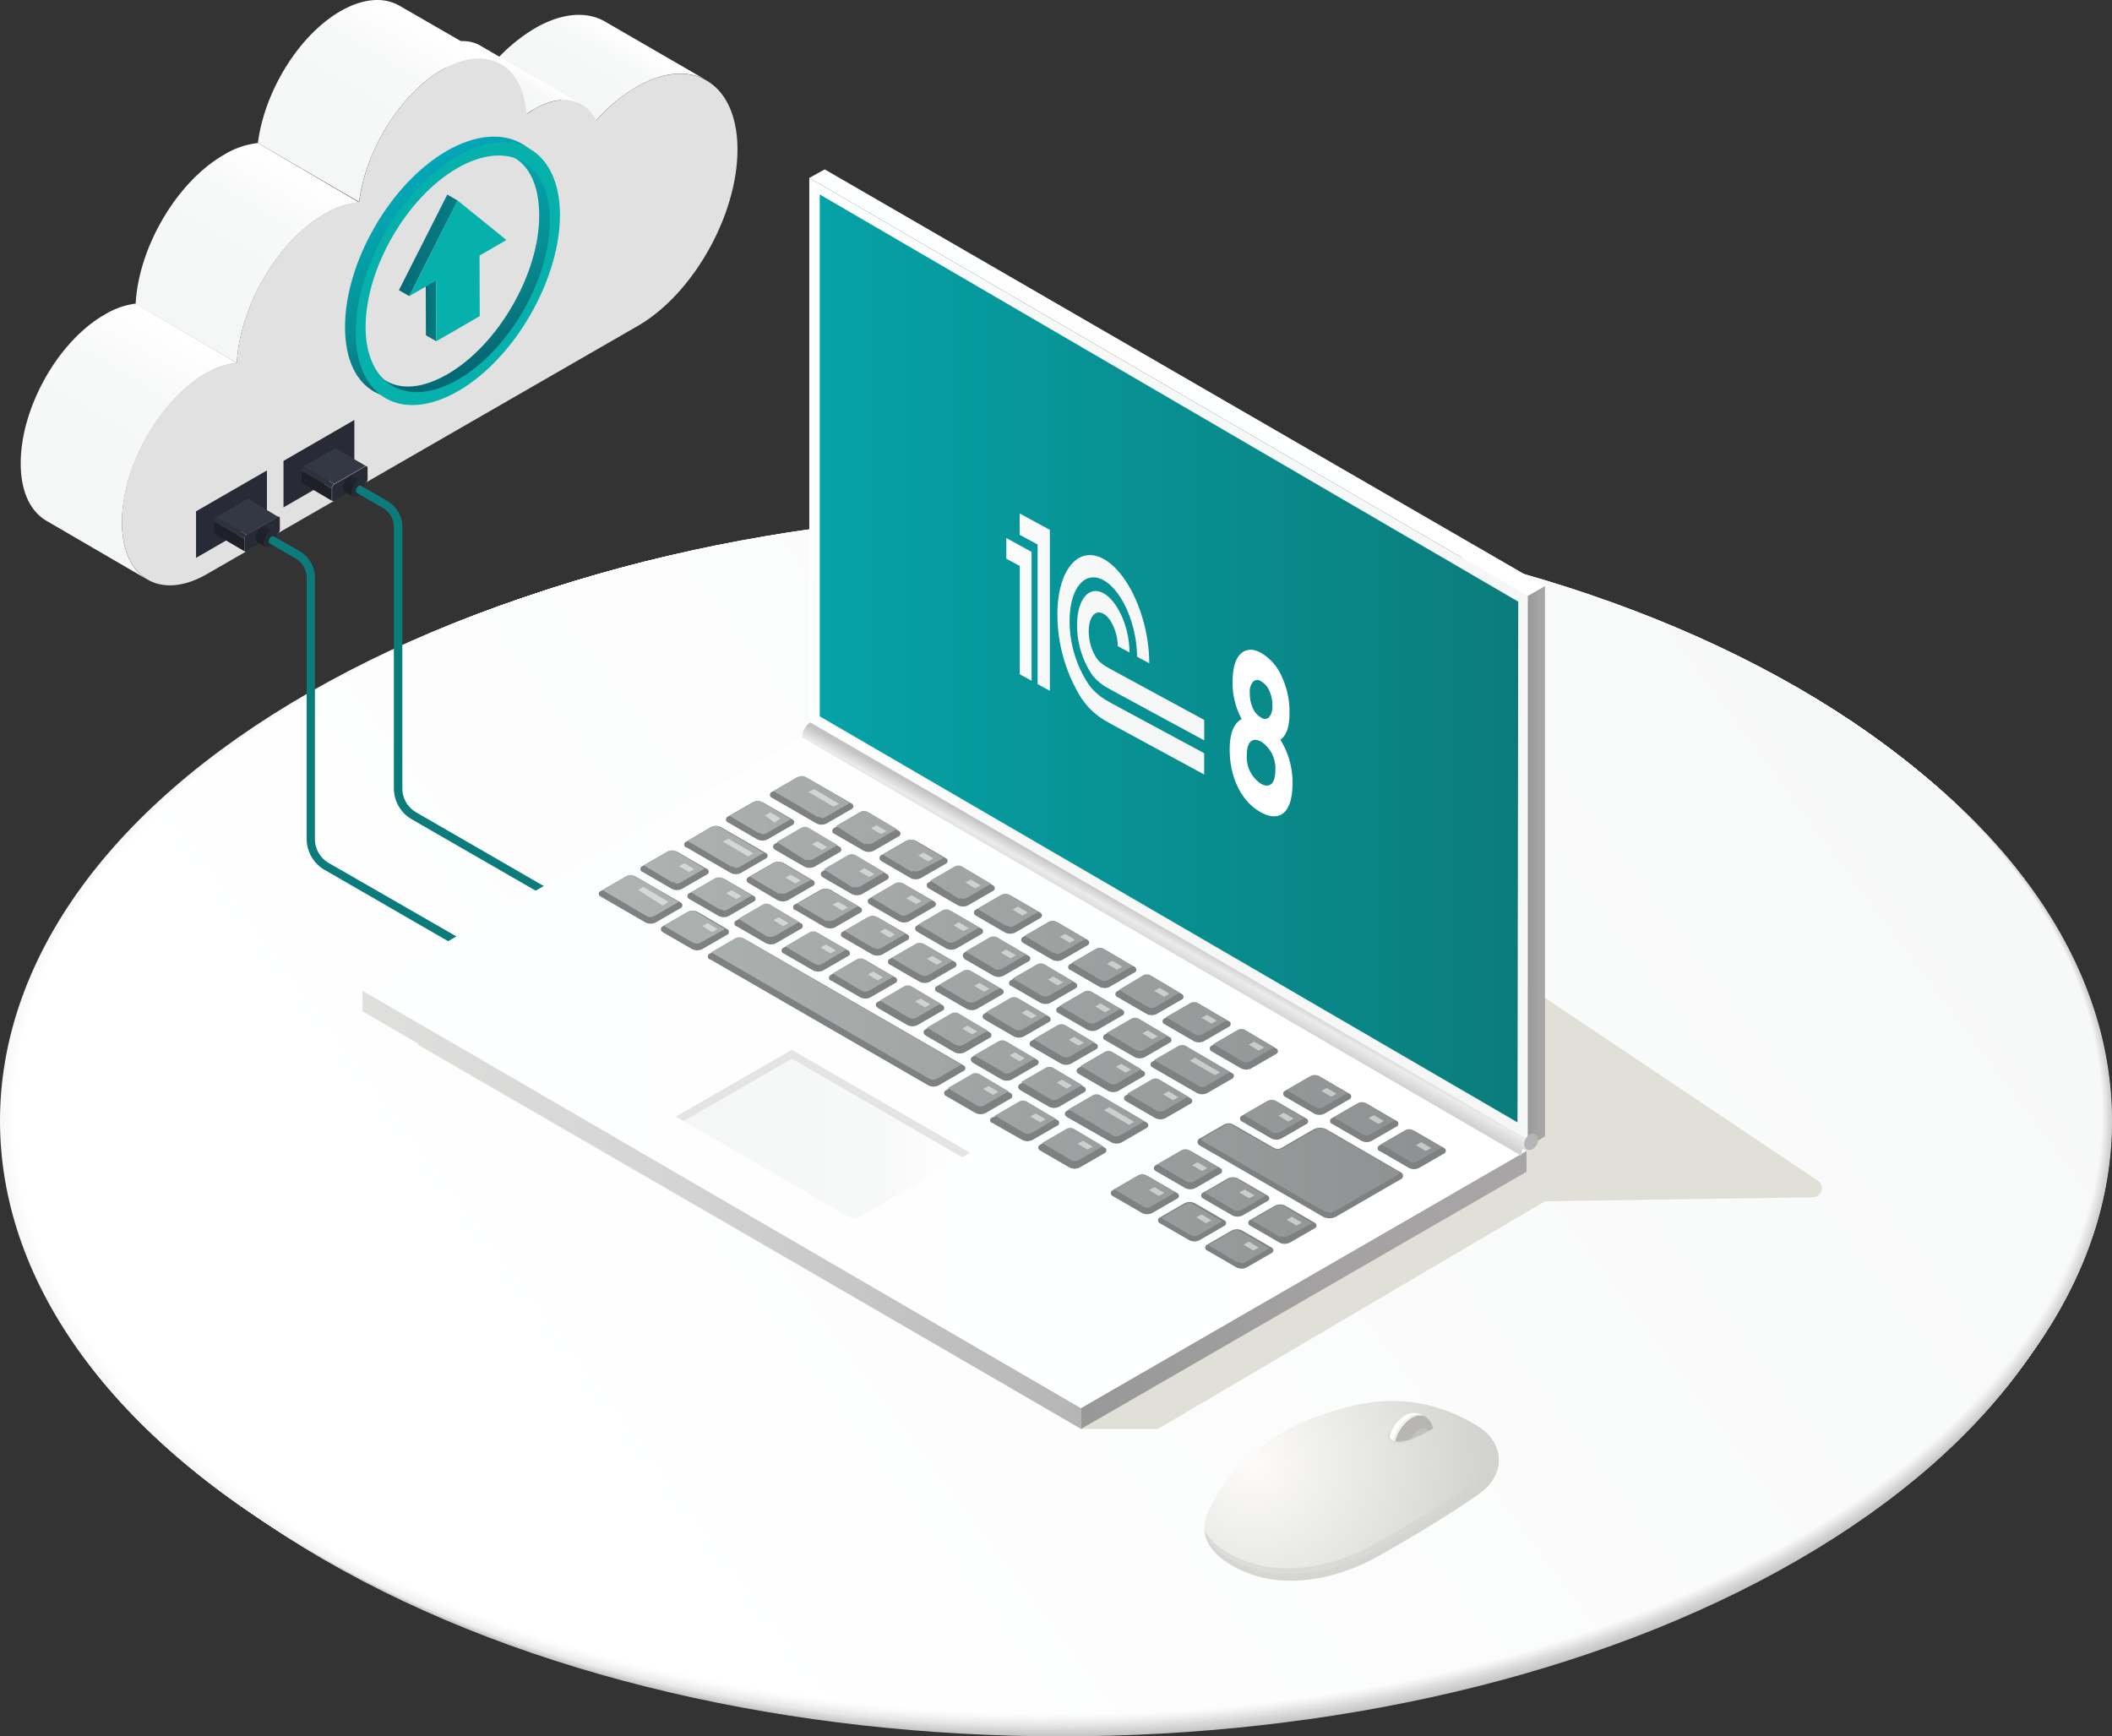 <svg xmlns="http://www.w3.org/2000/svg" xmlns:xlink="http://www.w3.org/1999/xlink" viewBox="0 0 396.47 325.97"><rect x="0" y="0" width="396.47" height="325.97" fill="#333333" stroke="none"/><defs><style>.cls-1{fill:none;}.cls-2{fill:#c4c4c4;}.cls-3{fill:url(#linear-gradient);}.cls-4{fill:url(#linear-gradient-2);}.cls-5{fill:url(#linear-gradient-3);}.cls-6{fill:url(#linear-gradient-4);}.cls-7{fill:url(#linear-gradient-5);}.cls-8{fill:url(#linear-gradient-6);}.cls-9{fill:url(#linear-gradient-7);}.cls-10{fill:url(#linear-gradient-8);}.cls-11{fill:url(#linear-gradient-9);}.cls-12{fill:url(#linear-gradient-10);}.cls-13{fill:url(#linear-gradient-11);}.cls-14{fill:url(#linear-gradient-12);}.cls-15{fill:url(#linear-gradient-13);}.cls-16{fill:url(#linear-gradient-14);}.cls-17{fill:url(#linear-gradient-15);}.cls-18{fill:url(#linear-gradient-16);}.cls-19{fill:url(#linear-gradient-17);}.cls-20{fill:url(#linear-gradient-18);}.cls-21{fill:url(#linear-gradient-19);}.cls-22{fill:url(#linear-gradient-20);}.cls-23{fill:url(#linear-gradient-21);}.cls-24{fill:url(#linear-gradient-22);}.cls-25{fill:url(#linear-gradient-23);}.cls-26{fill:url(#linear-gradient-24);}.cls-27{fill:url(#linear-gradient-25);}.cls-28{fill:url(#linear-gradient-26);}.cls-29{fill:url(#linear-gradient-27);}.cls-30{fill:url(#linear-gradient-28);}.cls-31{fill:url(#linear-gradient-29);}.cls-32{fill:url(#linear-gradient-30);}.cls-33{fill:url(#linear-gradient-31);}.cls-34{fill:url(#linear-gradient-32);}.cls-35{fill:url(#linear-gradient-33);}.cls-36{fill:url(#linear-gradient-34);}.cls-37{fill:url(#linear-gradient-35);}.cls-38{fill:url(#linear-gradient-36);}.cls-39{fill:url(#linear-gradient-37);}.cls-40{fill:url(#linear-gradient-38);}.cls-41{fill:url(#linear-gradient-39);}.cls-42{fill:url(#linear-gradient-40);}.cls-43{fill:url(#linear-gradient-41);}.cls-44{fill:url(#linear-gradient-42);}.cls-45{fill:url(#linear-gradient-43);}.cls-46{fill:url(#linear-gradient-44);}.cls-47{fill:url(#linear-gradient-45);}.cls-48{fill:url(#linear-gradient-46);}.cls-49{fill:url(#linear-gradient-47);}.cls-50{fill:#e2e1e1;}.cls-51{fill:url(#linear-gradient-48);}.cls-52{fill:url(#linear-gradient-49);}.cls-53{fill:#06b0ab;}.cls-54{fill:url(#linear-gradient-50);}.cls-55{fill:#282b35;}.cls-56{fill:#1e1f27;}.cls-57{fill:#343744;}.cls-58{fill:#2e323d;}.cls-59{fill:url(#linear-gradient-51);}.cls-60{fill:#0b7c7b;}.cls-61{fill:url(#linear-gradient-52);}.cls-62{fill:#e0e0d9;}.cls-63{fill:url(#linear-gradient-53);}.cls-64{fill:url(#linear-gradient-54);}.cls-65{fill:url(#linear-gradient-55);}.cls-66{fill:url(#linear-gradient-56);}.cls-67{fill:url(#linear-gradient-57);}.cls-68{fill:url(#linear-gradient-58);}.cls-69{fill:url(#linear-gradient-59);}.cls-70{fill:#7e8181;}.cls-71{fill:url(#linear-gradient-60);}.cls-72{fill:url(#linear-gradient-61);}.cls-73,.cls-85{fill:#fff;}.cls-73,.cls-82{opacity:0.5;}.cls-73,.cls-78,.cls-82{isolation:isolate;}.cls-74{fill:#e4e4e3;}.cls-75{fill:url(#linear-gradient-62);}.cls-76{fill:url(#linear-gradient-63);}.cls-77{fill:url(#radial-gradient);}.cls-78{fill:#d2d2ce;opacity:0.6;}.cls-79{clip-path:url(#clip-path);}.cls-80{fill:#fffffc;}.cls-81{fill:#b7b6b3;}.cls-82{fill:#cdcfce;}.cls-83{fill:#f1efed;}.cls-84{fill-rule:evenodd;fill:url(#Безымянный_градиент_304);}</style><linearGradient id="linear-gradient" x1="3.69" y1="-670.47" x2="394.7" y2="-670.47" gradientTransform="matrix(1, 0, 0, -1, 0, -457.53)" gradientUnits="userSpaceOnUse"><stop offset="0" stop-color="#c7c6c5"/><stop offset="1" stop-color="#c4c4c4"/></linearGradient><linearGradient id="linear-gradient-2" x1="3.5" y1="-670.38" x2="394.8" y2="-670.38" gradientTransform="matrix(1, 0, 0, -1, 0, -457.53)" gradientUnits="userSpaceOnUse"><stop offset="0" stop-color="#c9c9c9"/><stop offset="1" stop-color="#c6c5c5"/></linearGradient><linearGradient id="linear-gradient-3" x1="3.3" y1="-670.25" x2="394.85" y2="-670.25" gradientTransform="matrix(1, 0, 0, -1, 0, -457.53)" gradientUnits="userSpaceOnUse"><stop offset="0" stop-color="#cbcbcb"/><stop offset="1" stop-color="#c6c5c5"/></linearGradient><linearGradient id="linear-gradient-4" x1="3.14" y1="-670.12" x2="394.96" y2="-670.12" gradientTransform="matrix(1, 0, 0, -1, 0, -457.53)" gradientUnits="userSpaceOnUse"><stop offset="0" stop-color="#cfcfce"/><stop offset="1" stop-color="#c7c6c5"/></linearGradient><linearGradient id="linear-gradient-5" x1="2.95" y1="-670" x2="395.07" y2="-670" gradientTransform="matrix(1, 0, 0, -1, 0, -457.53)" gradientUnits="userSpaceOnUse"><stop offset="0" stop-color="#d0d1d1"/><stop offset="1" stop-color="#c7c6c5"/></linearGradient><linearGradient id="linear-gradient-6" x1="2.77" y1="-669.88" x2="395.14" y2="-669.88" gradientTransform="matrix(1, 0, 0, -1, 0, -457.53)" gradientUnits="userSpaceOnUse"><stop offset="0" stop-color="#d3d3d3"/><stop offset="1" stop-color="#c8c7c6"/></linearGradient><linearGradient id="linear-gradient-7" x1="2.57" y1="-669.72" x2="395.24" y2="-669.72" gradientTransform="matrix(1, 0, 0, -1, 0, -457.53)" gradientUnits="userSpaceOnUse"><stop offset="0" stop-color="#d6d5d5"/><stop offset="1" stop-color="#c8c7c6"/></linearGradient><linearGradient id="linear-gradient-8" x1="2.39" y1="-669.65" x2="395.33" y2="-669.65" gradientTransform="matrix(1, 0, 0, -1, 0, -457.53)" gradientUnits="userSpaceOnUse"><stop offset="0" stop-color="#d8d9d8"/><stop offset="1" stop-color="#c8c7c6"/></linearGradient><linearGradient id="linear-gradient-9" x1="2.21" y1="-669.48" x2="395.41" y2="-669.48" gradientTransform="matrix(1, 0, 0, -1, 0, -457.53)" gradientUnits="userSpaceOnUse"><stop offset="0" stop-color="#dbdada"/><stop offset="1" stop-color="#c8c8c8"/></linearGradient><linearGradient id="linear-gradient-10" x1="2.02" y1="-669.36" x2="395.5" y2="-669.36" gradientTransform="matrix(1, 0, 0, -1, 0, -457.53)" gradientUnits="userSpaceOnUse"><stop offset="0" stop-color="#ddd"/><stop offset="1" stop-color="#c8c8c8"/></linearGradient><linearGradient id="linear-gradient-11" x1="1.86" y1="-669.23" x2="395.6" y2="-669.23" gradientTransform="matrix(1, 0, 0, -1, 0, -457.53)" gradientUnits="userSpaceOnUse"><stop offset="0" stop-color="#e0e0df"/><stop offset="1" stop-color="#c9c9c9"/></linearGradient><linearGradient id="linear-gradient-12" x1="1.66" y1="-669.11" x2="395.67" y2="-669.11" gradientTransform="matrix(1, 0, 0, -1, 0, -457.53)" gradientUnits="userSpaceOnUse"><stop offset="0" stop-color="#e2e2e2"/><stop offset="1" stop-color="#c9c9c9"/></linearGradient><linearGradient id="linear-gradient-13" x1="1.48" y1="-668.97" x2="395.79" y2="-668.97" gradientTransform="matrix(1, 0, 0, -1, 0, -457.53)" gradientUnits="userSpaceOnUse"><stop offset="0" stop-color="#e4e4e4"/><stop offset="1" stop-color="#cacaca"/></linearGradient><linearGradient id="linear-gradient-14" x1="1.28" y1="-668.84" x2="395.81" y2="-668.84" gradientTransform="matrix(1, 0, 0, -1, 0, -457.53)" gradientUnits="userSpaceOnUse"><stop offset="0" stop-color="#e8e7e7"/><stop offset="1" stop-color="#cacaca"/></linearGradient><linearGradient id="linear-gradient-15" x1="1.11" y1="-668.73" x2="395.94" y2="-668.73" gradientTransform="matrix(1, 0, 0, -1, 0, -457.53)" gradientUnits="userSpaceOnUse"><stop offset="0" stop-color="#e9e8e9"/><stop offset="1" stop-color="#cacaca"/></linearGradient><linearGradient id="linear-gradient-16" x1="0.93" y1="-668.59" x2="396.03" y2="-668.59" gradientTransform="matrix(1, 0, 0, -1, 0, -457.53)" gradientUnits="userSpaceOnUse"><stop offset="0" stop-color="#ececec"/><stop offset="1" stop-color="#cbcbcb"/></linearGradient><linearGradient id="linear-gradient-17" x1="0.74" y1="-668.47" x2="396.12" y2="-668.47" gradientTransform="matrix(1, 0, 0, -1, 0, -457.53)" gradientUnits="userSpaceOnUse"><stop offset="0" stop-color="#eeedee"/><stop offset="1" stop-color="#cbcbcb"/></linearGradient><linearGradient id="linear-gradient-18" x1="0.55" y1="-668.34" x2="396.23" y2="-668.34" gradientTransform="matrix(1, 0, 0, -1, 0, -457.53)" gradientUnits="userSpaceOnUse"><stop offset="0" stop-color="#f2f2f2"/><stop offset="1" stop-color="#ccc"/></linearGradient><linearGradient id="linear-gradient-19" x1="0.36" y1="-668.24" x2="396.32" y2="-668.24" gradientTransform="matrix(1, 0, 0, -1, 0, -457.53)" gradientUnits="userSpaceOnUse"><stop offset="0" stop-color="#f3f3f3"/><stop offset="1" stop-color="#ccc"/></linearGradient><linearGradient id="linear-gradient-20" x1="0.18" y1="-668.08" x2="396.39" y2="-668.08" gradientTransform="matrix(1, 0, 0, -1, 0, -457.53)" gradientUnits="userSpaceOnUse"><stop offset="0" stop-color="#f6f6f6"/><stop offset="1" stop-color="#cececd"/></linearGradient><linearGradient id="linear-gradient-21" y1="-667.97" x2="396.47" y2="-667.97" gradientTransform="matrix(1, 0, 0, -1, 0, -457.53)" gradientUnits="userSpaceOnUse"><stop offset="0" stop-color="#f7f8f8"/><stop offset="1" stop-color="#cececd"/></linearGradient><linearGradient id="linear-gradient-22" x1="3.06" y1="-673.86" x2="395.99" y2="-661.83" gradientTransform="matrix(1, 0, 0, -1, 0, -457.53)" gradientUnits="userSpaceOnUse"><stop offset="0" stop-color="#f7f8f8"/><stop offset="1" stop-color="#cfd0d0"/></linearGradient><linearGradient id="linear-gradient-23" x1="6.44" y1="-679.58" x2="395.2" y2="-655.76" gradientTransform="matrix(1, 0, 0, -1, 0, -457.53)" gradientUnits="userSpaceOnUse"><stop offset="0" stop-color="#f9f9fa"/><stop offset="1" stop-color="#d2d2d2"/></linearGradient><linearGradient id="linear-gradient-24" x1="10.1" y1="-685.07" x2="394.11" y2="-649.73" gradientTransform="matrix(1, 0, 0, -1, 0, -457.53)" gradientUnits="userSpaceOnUse"><stop offset="0" stop-color="#f9f9fa"/><stop offset="1" stop-color="#d3d3d3"/></linearGradient><linearGradient id="linear-gradient-25" x1="14.01" y1="-690.34" x2="392.72" y2="-643.76" gradientTransform="matrix(1, 0, 0, -1, 0, -457.53)" gradientUnits="userSpaceOnUse"><stop offset="0" stop-color="#f9f9fa"/><stop offset="1" stop-color="#d6d5d5"/></linearGradient><linearGradient id="linear-gradient-26" x1="18.18" y1="-695.38" x2="391.03" y2="-637.9" gradientTransform="matrix(1, 0, 0, -1, 0, -457.53)" gradientUnits="userSpaceOnUse"><stop offset="0" stop-color="#fafbfc"/><stop offset="1" stop-color="#d7d7d7"/></linearGradient><linearGradient id="linear-gradient-27" x1="22.56" y1="-700.18" x2="389.06" y2="-632.13" gradientTransform="matrix(1, 0, 0, -1, 0, -457.53)" gradientUnits="userSpaceOnUse"><stop offset="0" stop-color="#fafbfc"/><stop offset="1" stop-color="#d9d9d8"/></linearGradient><linearGradient id="linear-gradient-28" x1="27.16" y1="-704.73" x2="386.81" y2="-626.5" gradientTransform="matrix(1, 0, 0, -1, 0, -457.53)" gradientUnits="userSpaceOnUse"><stop offset="0" stop-color="#fafbfc"/><stop offset="1" stop-color="#dcdbdb"/></linearGradient><linearGradient id="linear-gradient-29" x1="31.94" y1="-708.99" x2="384.29" y2="-620.99" gradientTransform="matrix(1, 0, 0, -1, 0, -457.53)" gradientUnits="userSpaceOnUse"><stop offset="0" stop-color="#fbfcfc"/><stop offset="1" stop-color="#ddd"/></linearGradient><linearGradient id="linear-gradient-30" x1="36.9" y1="-713" x2="381.5" y2="-615.64" gradientTransform="matrix(1, 0, 0, -1, 0, -457.53)" gradientUnits="userSpaceOnUse"><stop offset="0" stop-color="#fbfcfc"/><stop offset="1" stop-color="#e0e0df"/></linearGradient><linearGradient id="linear-gradient-31" x1="42.01" y1="-716.72" x2="378.47" y2="-610.44" gradientTransform="matrix(1, 0, 0, -1, 0, -457.53)" gradientUnits="userSpaceOnUse"><stop offset="0" stop-color="#fbfcfc"/><stop offset="1" stop-color="#e1e2e1"/></linearGradient><linearGradient id="linear-gradient-32" x1="47.24" y1="-720.16" x2="375.2" y2="-605.42" gradientTransform="matrix(1, 0, 0, -1, 0, -457.53)" gradientUnits="userSpaceOnUse"><stop offset="0" stop-color="#fdfeff"/><stop offset="1" stop-color="#e3e3e3"/></linearGradient><linearGradient id="linear-gradient-33" x1="52.59" y1="-723.31" x2="371.7" y2="-600.58" gradientTransform="matrix(1, 0, 0, -1, 0, -457.53)" gradientUnits="userSpaceOnUse"><stop offset="0" stop-color="#fdfeff"/><stop offset="1" stop-color="#e5e5e5"/></linearGradient><linearGradient id="linear-gradient-34" x1="58.03" y1="-726.17" x2="367.99" y2="-595.94" gradientTransform="matrix(1, 0, 0, -1, 0, -457.53)" gradientUnits="userSpaceOnUse"><stop offset="0" stop-color="#fdfeff"/><stop offset="1" stop-color="#e8e7e7"/></linearGradient><linearGradient id="linear-gradient-35" x1="63.54" y1="-728.71" x2="364.06" y2="-591.49" gradientTransform="matrix(1, 0, 0, -1, 0, -457.53)" gradientUnits="userSpaceOnUse"><stop offset="0" stop-color="#fff"/><stop offset="1" stop-color="#e9e8e9"/></linearGradient><linearGradient id="linear-gradient-36" x1="69.11" y1="-731.02" x2="359.97" y2="-587.3" gradientTransform="matrix(1, 0, 0, -1, 0, -457.53)" gradientUnits="userSpaceOnUse"><stop offset="0" stop-color="#fff"/><stop offset="1" stop-color="#ebebeb"/></linearGradient><linearGradient id="linear-gradient-37" x1="74.71" y1="-733" x2="355.69" y2="-583.3" gradientTransform="matrix(1, 0, 0, -1, 0, -457.53)" gradientUnits="userSpaceOnUse"><stop offset="0" stop-color="#fff"/><stop offset="1" stop-color="#ededee"/></linearGradient><linearGradient id="linear-gradient-38" x1="80.33" y1="-734.7" x2="351.25" y2="-579.53" gradientTransform="matrix(1, 0, 0, -1, 0, -457.53)" gradientUnits="userSpaceOnUse"><stop offset="0" stop-color="#fff"/><stop offset="1" stop-color="#f0efef"/></linearGradient><linearGradient id="linear-gradient-39" x1="85.93" y1="-736.11" x2="346.66" y2="-575.99" gradientTransform="matrix(1, 0, 0, -1, 0, -457.53)" gradientUnits="userSpaceOnUse"><stop offset="0" stop-color="#fff"/><stop offset="1" stop-color="#f2f2f2"/></linearGradient><linearGradient id="linear-gradient-40" x1="91.53" y1="-737.28" x2="341.97" y2="-572.72" gradientTransform="matrix(1, 0, 0, -1, 0, -457.53)" gradientUnits="userSpaceOnUse"><stop offset="0" stop-color="#fff"/><stop offset="1" stop-color="#f3f3f3"/></linearGradient><linearGradient id="linear-gradient-41" x1="97.07" y1="-738.13" x2="337.14" y2="-569.66" gradientTransform="matrix(1, 0, 0, -1, 0, -457.53)" gradientUnits="userSpaceOnUse"><stop offset="0" stop-color="#fff"/><stop offset="1" stop-color="#f5f6f6"/></linearGradient><linearGradient id="linear-gradient-42" x1="102.58" y1="-738.78" x2="332.25" y2="-566.89" gradientTransform="matrix(1, 0, 0, -1, 0, -457.53)" gradientUnits="userSpaceOnUse"><stop offset="0" stop-color="#fff"/><stop offset="1" stop-color="#f7f8f8"/></linearGradient><linearGradient id="linear-gradient-43" x1="-9476.01" y1="-463.54" x2="-9484.46" y2="-478.19" gradientTransform="matrix(1, 0, 0, -1, 9592.98, -457.53)" gradientUnits="userSpaceOnUse"><stop offset="0" stop-color="#fff"/><stop offset="0.02" stop-color="#fff"/><stop offset="0.31" stop-color="#f7f8f8"/><stop offset="1" stop-color="#f5f6f6"/></linearGradient><linearGradient id="linear-gradient-44" x1="-9496.78" y1="-469.57" x2="-9500.19" y2="-475.5" xlink:href="#linear-gradient-43"/><linearGradient id="linear-gradient-45" x1="-9513.97" y1="-460.92" x2="-9531.83" y2="-491.83" xlink:href="#linear-gradient-43"/><linearGradient id="linear-gradient-46" x1="-9538.66" y1="-487.8" x2="-9557.5" y2="-520.42" xlink:href="#linear-gradient-43"/><linearGradient id="linear-gradient-47" x1="-9558.79" y1="-519.6" x2="-9580.63" y2="-557.43" xlink:href="#linear-gradient-43"/><linearGradient id="linear-gradient-48" x1="8632.52" y1="-515.34" x2="8634.49" y2="-515.34" gradientTransform="translate(8714.42 -457.53) rotate(180)" gradientUnits="userSpaceOnUse"><stop offset="0" stop-color="#057c85"/><stop offset="0.65" stop-color="#07727b"/><stop offset="1" stop-color="#046a75"/></linearGradient><linearGradient id="linear-gradient-49" x1="8628.51" y1="-503.59" x2="8639.53" y2="-503.59" xlink:href="#linear-gradient-48"/><linearGradient id="linear-gradient-50" x1="75.76" y1="-489.46" x2="91.51" y2="-523.83" gradientTransform="matrix(1, 0, 0, -1, 0, -457.53)" gradientUnits="userSpaceOnUse"><stop offset="0" stop-color="#03a6b7"/><stop offset="0.23" stop-color="#04a2ae"/><stop offset="0.44" stop-color="#03999e"/><stop offset="0.62" stop-color="#078f95"/><stop offset="0.91" stop-color="#08747d"/><stop offset="1" stop-color="#046a75"/></linearGradient><linearGradient id="linear-gradient-51" x1="3530.8" y1="8117.65" x2="3532.53" y2="8114.65" gradientTransform="matrix(-0.5, -0.87, -0.87, 0.5, 8893.66, -895.81)" gradientUnits="userSpaceOnUse"><stop offset="0" stop-color="#1e1f27"/><stop offset="0.36" stop-color="#21232b"/><stop offset="0.77" stop-color="#2b2e3a"/><stop offset="1" stop-color="#343744"/></linearGradient><linearGradient id="linear-gradient-52" x1="3530.79" y1="8136.52" x2="3532.51" y2="8133.54" xlink:href="#linear-gradient-51"/><linearGradient id="linear-gradient-53" x1="9059.44" y1="-581.85" x2="9194.33" y2="-581.85" gradientTransform="translate(9346.25 -457.53) rotate(180)" gradientUnits="userSpaceOnUse"><stop offset="0" stop-color="#f5f6f6"/><stop offset="0.69" stop-color="#f7f8f8"/><stop offset="0.98" stop-color="#fff"/><stop offset="1" stop-color="#fff"/></linearGradient><linearGradient id="linear-gradient-54" x1="9061.24" y1="-581.13" x2="9192.37" y2="-581.13" gradientTransform="translate(9346.25 -457.53) rotate(180)" gradientUnits="userSpaceOnUse"><stop offset="0" stop-color="#0b7c7b"/><stop offset="1" stop-color="#05a2a7"/></linearGradient><linearGradient id="linear-gradient-55" x1="-9412.84" y1="-529.37" x2="-9274.73" y2="-529.37" gradientTransform="matrix(1, 0, 0, -1, 9564.76, -457.53)" gradientUnits="userSpaceOnUse"><stop offset="0" stop-color="#fdfeff"/><stop offset="1" stop-color="#fff"/></linearGradient><linearGradient id="linear-gradient-56" x1="-9496.71" y1="-684.64" x2="-9361.81" y2="-684.64" gradientTransform="matrix(1, 0, 0, -1, 9564.76, -457.53)" gradientUnits="userSpaceOnUse"><stop offset="0" stop-color="#dfdfde"/><stop offset="0.44" stop-color="#d4d4d4"/><stop offset="1" stop-color="#b5b5b5"/></linearGradient><linearGradient id="linear-gradient-57" x1="-9496.71" y1="-658.56" x2="-9278.2" y2="-658.56" xlink:href="#linear-gradient-55"/><linearGradient id="linear-gradient-58" x1="6645.37" y1="-699.7" x2="6735.72" y2="-699.7" gradientTransform="translate(6938.66 -457.53) rotate(180)" gradientUnits="userSpaceOnUse"><stop offset="0" stop-color="#a8a6a6"/><stop offset="0.52" stop-color="#a3a1a1"/><stop offset="1" stop-color="#989898"/></linearGradient><linearGradient id="linear-gradient-59" x1="6648.62" y1="-620.16" x2="6651.84" y2="-620.16" xlink:href="#linear-gradient-58"/><linearGradient id="linear-gradient-60" x1="6667.99" y1="-648.99" x2="6825.57" y2="-648.99" gradientTransform="translate(6938.66 -457.53) rotate(180)" gradientUnits="userSpaceOnUse"><stop offset="0" stop-color="#8e9191"/><stop offset="1" stop-color="#afb4b3"/></linearGradient><linearGradient id="linear-gradient-61" x1="-9437.88" y1="-670.55" x2="-9382.69" y2="-670.55" gradientTransform="matrix(1, 0, 0, -1, 9564.76, -457.53)" xlink:href="#linear-gradient-53"/><linearGradient id="linear-gradient-62" x1="-9347.17" y1="-635.72" x2="-9344.99" y2="-631.82" gradientTransform="matrix(1, 0, 0, -1, 9564.76, -457.53)" gradientUnits="userSpaceOnUse"><stop offset="0" stop-color="#d3d3d3"/><stop offset="0.52" stop-color="#ebebeb"/><stop offset="1" stop-color="#c3c3c3"/></linearGradient><linearGradient id="linear-gradient-63" x1="6560.72" y1="-4993.21" x2="6563.26" y2="-4993.21" gradientTransform="matrix(0, -0.93, 0.96, 0, 5097.41, 6360.98)" xlink:href="#linear-gradient-56"/><radialGradient id="radial-gradient" cx="8448.96" cy="-732.2" r="43.63" gradientTransform="translate(8684.37 -457.53) rotate(180)" gradientUnits="userSpaceOnUse"><stop offset="0" stop-color="#fdfcfa"/><stop offset="1" stop-color="#d2d2ce"/></radialGradient><clipPath id="clip-path"><path class="cls-1" d="M269.15,268.08s-4.13,2.39-6.23,2.58a3.06,3.06,0,0,1-1.48-.26c-.51-.25-.81-.76-.62-1.78l.89-4.43s4-3.51,5.76-1.47S269.74,266.69,269.15,268.08Z"/></clipPath><linearGradient id="Безымянный_градиент_304" x1="-878.83" y1="986.36" x2="-829.63" y2="986.36" gradientTransform="matrix(0.76, 0.41, 0, 1.32, 853.56, -834.76)" gradientUnits="userSpaceOnUse"><stop offset="0" stop-color="#fff"/><stop offset="0.02" stop-color="#fefefe"/><stop offset="0.31" stop-color="#f7f8f8"/><stop offset="1" stop-color="#f5f6f6"/></linearGradient></defs><title>1C_8Plate</title><g id="Layer_2" data-name="Layer 2"><g id="Layer_1-2" data-name="Layer 1"><g id="_1" data-name=" 1"><path class="cls-2" d="M61.09,133.28c76.25-44.05,200-44.05,276.31,0s76.27,115.6,0,159.64-200.06,44.08-276.31,0S-15.23,177.36,61.09,133.28Z"/><path class="cls-3" d="M60.94,133.08c76.3-44.07,200.15-44.07,276.5,0s76.33,115.64,0,159.7-200.2,44.1-276.5,0S-15.43,177.22,60.94,133.08Z"/><path class="cls-4" d="M60.8,133c76.35-44.08,200.29-44.08,276.7,0s76.38,115.69,0,159.76-200.34,44.11-276.7,0S-15.63,177.08,60.8,133Z"/><path class="cls-5" d="M60.63,132.81c76.41-44.1,200.43-44.1,276.89,0s76.43,115.73,0,159.81-200.48,44.13-276.89,0S-15.83,176.94,60.63,132.81Z"/><path class="cls-6" d="M60.51,132.65c76.46-44.11,200.57-44.11,277.08,0s76.49,115.77,0,159.87-200.62,44.14-277.08,0S-16,176.8,60.51,132.65Z"/><path class="cls-7" d="M60.37,132.5c76.51-44.13,200.71-44.13,277.28,0s76.54,115.81,0,159.93-200.76,44.16-277.28,0S-16.22,176.66,60.37,132.5Z"/><path class="cls-8" d="M60.22,132.34c76.57-44.15,200.85-44.15,277.47,0s76.59,115.85,0,160-200.9,44.17-277.47,0S-16.42,176.52,60.22,132.34Z"/><path class="cls-9" d="M60.08,132.19c76.62-44.16,201-44.16,277.67,0s76.65,115.89,0,160-201,44.19-277.67,0S-16.62,176.38,60.08,132.19Z"/><path class="cls-10" d="M59.93,132.08c76.67-44.18,201.13-44.18,277.86,0s76.7,115.93,0,160.1-201.16,44.16-277.86-.1S-16.82,176.24,59.93,132.08Z"/><path class="cls-11" d="M59.79,131.87c76.73-44.19,201.27-44.19,278,0s76.75,116,0,160.16-201.32,44.22-278,0S-17,176.08,59.79,131.87Z"/><path class="cls-12" d="M59.63,131.72c76.78-44.21,201.41-44.21,278.25,0s76.81,116,0,160.21-201.46,44.24-278.25,0S-17.22,176,59.63,131.72Z"/><path class="cls-13" d="M59.5,131.56c76.83-44.22,201.55-44.22,278.44,0s76.86,116.06,0,160.27-201.61,44.25-278.44,0S-17.37,175.82,59.5,131.56Z"/><path class="cls-14" d="M59.35,131.41c76.89-44.24,201.7-44.24,278.63,0s76.92,116.1,0,160.33-201.75,44.27-278.63,0S-17.61,175.68,59.35,131.41Z"/><path class="cls-15" d="M59.21,131.25C136.15,87,261,87,338,131.25s77,116.14,0,160.38-201.89,44.28-278.83,0S-17.81,175.54,59.21,131.25Z"/><path class="cls-16" d="M59.06,131.08c77-44.27,202-44.27,279,0s77,116.18,0,160.44-202,44.3-279,0S-18,175.4,59.06,131.08Z"/><path class="cls-17" d="M58.92,130.94c77-44.29,202.12-44.29,279.21,0s77.08,116.22,0,160.5-202.17,44.32-279.21,0S-18.21,175.26,58.92,130.94Z"/><path class="cls-18" d="M58.77,130.78c77.1-44.3,202.26-44.3,279.41,0s77.13,116.26,0,160.55-202.31,44.33-279.41,0S-18.37,175.08,58.77,130.78Z"/><path class="cls-19" d="M58.63,130.63c77.16-44.32,202.4-44.32,279.6,0s77.18,116.3,0,160.61-202.45,44.35-279.6,0S-18.6,175,58.63,130.63Z"/><path class="cls-20" d="M58.49,130.47c77.21-44.33,202.54-44.33,279.8,0s77.24,116.35,0,160.67-202.59,44.36-279.8,0S-18.8,174.84,58.49,130.47Z"/><path class="cls-21" d="M58.34,130.32C135.6,86,261,86,338.34,130.32s77.29,116.38,0,160.76-202.73,44.38-280,0S-19,174.7,58.34,130.32Z"/><path class="cls-22" d="M58.2,130.16c77.32-44.37,202.82-44.37,280.18,0s77.34,116.43,0,160.78-202.87,44.39-280.18,0S-19.2,174.56,58.2,130.16Z"/><path class="cls-23" d="M58.05,130c77.37-44.38,203-44.38,280.38,0s77.4,116.47,0,160.84-203,44.41-280.38,0S-19.37,174.42,58.05,130Z"/><path class="cls-24" d="M58.2,130C135.52,85.59,261,85.59,338.38,130s77.34,116.43,0,160.78-202.87,44.39-280.18,0S-19.2,174.36,58.2,130Z"/><path class="cls-25" d="M58.34,129.92c77.26-44.35,202.68-44.35,280,0s77.29,116.39,0,160.73-202.73,44.38-280,0S-19,174.29,58.34,129.92Z"/><path class="cls-26" d="M58.49,129.87c77.21-44.33,202.54-44.33,279.8,0s77.24,116.35,0,160.67-202.59,44.36-279.8,0S-18.8,174.23,58.49,129.87Z"/><path class="cls-27" d="M58.63,129.82c77.16-44.32,202.4-44.32,279.6,0s77.18,116.3,0,160.61-202.45,44.35-279.6,0S-18.6,174.17,58.63,129.82Z"/><path class="cls-28" d="M58.77,129.78c77.1-44.3,202.26-44.3,279.41,0s77.13,116.26,0,160.55-202.31,44.33-279.41,0S-18.37,174.08,58.77,129.78Z"/><path class="cls-29" d="M58.92,129.73c77-44.29,202.12-44.29,279.21,0s77.08,116.22,0,160.5-202.17,44.32-279.21,0S-18.21,174.08,58.92,129.73Z"/><path class="cls-30" d="M59.06,129.69c77-44.27,202-44.27,279,0s77,116.18,0,160.44-202,44.3-279,0S-18,174,59.06,129.69Z"/><path class="cls-31" d="M59.21,129.64C136.15,85.38,261,85.38,338,129.64S415,245.78,338,290,136.15,334.3,59.21,290-17.81,173.93,59.21,129.64Z"/><path class="cls-32" d="M59.35,129.6C136.24,85.36,261,85.36,338,129.6s76.92,116.1,0,160.33-201.75,44.27-278.63,0S-17.61,173.87,59.35,129.6Z"/><path class="cls-33" d="M59.5,129.55c76.83-44.22,201.55-44.22,278.44,0s76.86,116.06,0,160.27-201.61,44.26-278.44,0S-17.37,173.81,59.5,129.55Z"/><path class="cls-34" d="M59.63,129.51c76.78-44.21,201.41-44.21,278.25,0s76.81,116,0,160.21-201.46,44.24-278.25,0S-17.22,173.75,59.63,129.51Z"/><path class="cls-35" d="M59.79,129.46c76.73-44.19,201.27-44.19,278,0s76.75,116,0,160.16-201.32,44.22-278,0S-17,173.68,59.79,129.46Z"/><path class="cls-36" d="M59.93,129.42c76.67-44.18,201.13-44.18,277.86,0s76.7,115.93,0,160.1-201.16,44.2-277.86,0S-16.82,173.62,59.93,129.42Z"/><path class="cls-37" d="M60.08,129.37c76.62-44.16,201-44.16,277.67,0s76.65,115.89,0,160-201,44.19-277.67,0S-16.62,173.56,60.08,129.37Z"/><path class="cls-38" d="M60.22,129.33c76.57-44.15,200.85-44.15,277.47,0s76.59,115.85,0,160-200.9,44.17-277.47,0S-16.42,173.5,60.22,129.33Z"/><path class="cls-39" d="M60.37,129.28c76.51-44.13,200.71-44.13,277.28,0s76.53,115.8,0,159.93-200.76,44.16-277.28,0S-16.22,173.44,60.37,129.28Z"/><path class="cls-40" d="M60.51,129.24c76.46-44.16,200.57-44.16,277.12,0s76.45,115.76,0,159.84-200.62,44.14-277.08,0S-16,173.38,60.51,129.24Z"/><path class="cls-41" d="M60.63,129.19c76.41-44.1,200.43-44.1,276.89,0S414,244.92,337.52,289,137,333.13,60.63,289-15.83,173.32,60.63,129.19Z"/><path class="cls-42" d="M60.8,129.15c76.35-44.08,200.29-44.08,276.7,0s76.38,115.69,0,159.76-200.34,44.11-276.7,0S-15.63,173.26,60.8,129.15Z"/><path class="cls-43" d="M60.94,129.08c76.3-44.07,200.15-44.07,276.5,0s76.33,115.64,0,159.7-200.2,44.1-276.5,0S-15.43,173.2,60.94,129.08Z"/><path class="cls-44" d="M61.09,129.08c76.25-44.05,200-44.05,276.31,0s76.27,115.6,0,159.64-200.06,44.08-276.31,0S-15.23,173.14,61.09,129.08Z"/><path class="cls-45" d="M113.63,4.08c-3.41-2-8.06-1.74-13.18,1.21a32.08,32.08,0,0,0-7.57,6.27l19,11.06a32.08,32.08,0,0,1,7.57-6.27c5.18-3,9.8-3.21,13.18-1.27Z"/><path class="cls-46" d="M90.18,8.57c-2.28-1.33-5.39-1.16-8.82.82-.52.3-1,.65-1.56,1l19,11.06a11.16,11.16,0,0,1,1.56-1c3.43-2,6.54-2.14,8.82-.82Z"/><path class="cls-47" d="M75,1.08c-2.87-1.67-6.77-1.46-11.07,1C56.07,6.6,49.63,17.19,48.41,26.85l19,11.06C68.63,28.25,75.1,17.66,83,13.08c4.3-2.47,8.2-2.68,11.07-1Z"/><path class="cls-48" d="M48.41,26.85A15.53,15.53,0,0,0,42,29.08c-8.8,5.07-16,17.34-16.54,28l19,11.06C45,57.5,52.16,45.23,61,40.14A15.53,15.53,0,0,1,67.41,38Z"/><path class="cls-49" d="M25.43,57a14.9,14.9,0,0,0-5.8,2.07c-8.75,5-15.79,17.55-15.74,28,0,5.28,1.88,9,4.85,10.71l19,11.06c-3-1.72-4.82-5.44-4.85-10.71,0-10.41,7-22.93,15.74-28a14.9,14.9,0,0,1,5.84-2Z"/><path class="cls-50" d="M119.49,16.33a32.09,32.09,0,0,0-7.57,6.27c-2-4-6.41-5.1-11.52-2.16-.52.3-1,.65-1.56,1C98.19,12,91.32,8.29,83,13.09,75.1,17.66,68.63,28.25,67.44,37.91A15.53,15.53,0,0,0,61,40.08c-8.8,5.07-16,17.34-16.54,28a14.91,14.91,0,0,0-5.83,2c-8.75,5-15.79,17.55-15.74,28s7.19,14.73,15.94,9.7l80.89-46.59c10.41-6,18.78-20.89,18.72-33.26S129.89,10.34,119.49,16.33Z"/><polygon class="cls-51" points="81.86 52.68 79.92 51.56 79.96 62.94 81.89 64.06 81.86 52.68"/><polygon class="cls-52" points="85.91 37.65 83.97 36.52 74.89 54.47 76.82 55.59 85.91 37.65"/><polygon class="cls-53" points="95.07 45.06 85.91 37.65 76.82 55.59 81.86 52.68 81.89 64.06 85.98 61.71 90.06 59.35 90.02 47.97 95.07 45.06"/><path class="cls-54" d="M103.63,39.08c0,12.17-5,26-19.62,33.35-10.93,5.49-19.21,1.21-19.24-11s8.52-27,19.12-33.11S103.63,26.91,103.63,39.08ZM84,70.25c9.53-5.5,17.25-18.88,17.22-29.83s-7.06-14.84-16.59-9.34-17,18-17,29S74.47,75.75,84,70.25"/><path class="cls-53" d="M105.12,40.32c0,12.17-8.52,27-19.11,33.1s-19.21,1.21-19.24-11,8.52-27,19.12-33.11S105.09,28.15,105.12,40.32ZM86,71.25c9.53-5.5,17.25-18.88,17.22-29.83s-7.8-15.34-17.33-9.88S68.63,50.42,68.63,61.37,76.44,76.75,86,71.25"/><polygon class="cls-55" points="66.52 87.57 53.22 95.25 53.22 86.52 66.52 78.84 66.52 87.57"/><path class="cls-56" d="M62.29,93.77V91.69l-5.66-3.31v2.08a.33.33,0,0,0,.14.3l5.65,3.32A.33.33,0,0,1,62.29,93.77Z"/><path class="cls-57" d="M63.12,84.23a.33.33,0,0,0-.34,0l-5.72,3.3,5.69,3.32,5.72-3.3a.33.33,0,0,1,.34,0Z"/><path class="cls-58" d="M57.06,87.56a1,1,0,0,0-.47.81l5.69,3.32a1,1,0,0,1,.47-.81Z"/><path class="cls-55" d="M69,87.85c0-.3-.21-.42-.47-.27l-5.72,3.3a1,1,0,0,0-.47.81v2.08c0,.3.21.42.48.27l5.72-3.3a1,1,0,0,0,.47-.81Z"/><g id="Axonometric_Cylinder" data-name="Axonometric Cylinder"><path id="Cylinder_face" data-name="Cylinder face" class="cls-55" d="M67.19,90.32c.68-.39,1.22-.07,1.22.71a2.7,2.7,0,0,1-1.22,2.12c-.67.39-1.22.07-1.22-.71A2.7,2.7,0,0,1,67.19,90.32Z"/><path id="Cylinder_body" data-name="Cylinder body" class="cls-59" d="M66.34,93.24l-1.54-.89a.85.85,0,0,1-.37-.8,2.7,2.7,0,0,1,1.2-2.11.86.86,0,0,1,.86-.09l1.54.89a.86.86,0,0,0-.86.09A2.7,2.7,0,0,0,66,92.45.85.85,0,0,0,66.34,93.24Z"/></g><path class="cls-60" d="M106.36,168.81,78.11,152.49A5.18,5.18,0,0,1,75.53,148V99A5.72,5.72,0,0,0,72.63,94l-4.84-2.79c-.57-.33-1.34,1-.77,1.34l4.84,2.79A4.17,4.17,0,0,1,73.94,99V148a6.73,6.73,0,0,0,3.36,5.81l28.33,16.32a.77.77,0,0,0,.77-1.34Z"/><polygon class="cls-55" points="50.11 97.04 36.8 104.73 36.8 95.99 50.11 88.31 50.11 97.04"/><path class="cls-56" d="M45.87,103.25v-2.08l-5.69-3.32v2.08a.33.33,0,0,0,.14.3L46,103.55A.33.33,0,0,1,45.87,103.25Z"/><path class="cls-57" d="M46.71,93.7a.33.33,0,0,0-.34,0l-5.74,3.38,5.69,3.32L52,97.1a.33.33,0,0,1,.34,0Z"/><path class="cls-58" d="M40.63,97.08a1,1,0,0,0-.47.81l5.69,3.32a1,1,0,0,1,.47-.81Z"/><path class="cls-55" d="M52.53,97.32c0-.3-.21-.42-.47-.27l-5.72,3.3a1,1,0,0,0-.47.81v2.08c0,.3.21.42.48.27l5.72-3.3a1,1,0,0,0,.47-.81Z"/><g id="Axonometric_Cylinder-2" data-name="Axonometric Cylinder-2"><path id="Cylinder_face-2" data-name="Cylinder face-2" class="cls-55" d="M50.78,99.8c.67-.39,1.22-.07,1.22.71a2.7,2.7,0,0,1-1.22,2.12c-.68.39-1.22.07-1.22-.71A2.7,2.7,0,0,1,50.78,99.8Z"/><path id="Cylinder_body-2" data-name="Cylinder body-2" class="cls-61" d="M49.92,102.71l-1.54-.89A.85.85,0,0,1,48,101a2.7,2.7,0,0,1,1.22-2.12.86.86,0,0,1,.86-.09l1.54.89a.86.86,0,0,0-.86.09,2.7,2.7,0,0,0-1.22,2.12A.85.85,0,0,0,49.92,102.71Z"/></g><path class="cls-60" d="M90,178.28,61.7,162a5.18,5.18,0,0,1-2.58-4.47V108.44a5.72,5.72,0,0,0-2.86-4.95l-4.84-2.79c-.57-.33-1.34,1-.77,1.34l4.84,2.79a4.17,4.17,0,0,1,2.08,3.61v49.05a6.73,6.73,0,0,0,3.36,5.81l28.25,16.31a.77.77,0,0,0,.77-1.34Z"/><path class="cls-62" d="M340.3,224.77l-50.26.74-72.68,42.75H203L78.35,196.08l90.79-54.21,78.32,16.92,93.76,62.84a1.71,1.71,0,0,1-.92,3.14Z"/><g id="_14" data-name=" 14"><polygon class="cls-63" points="286.81 111.88 151.92 33.4 151.92 136.84 286.81 215.23 286.81 111.88"/><polygon class="cls-64" points="285.01 112.95 153.88 36.5 153.88 134.48 284.87 210.7 285.01 112.95"/><polygon class="cls-65" points="290.03 110.02 154.82 31.8 151.92 33.4 286.81 111.88 290.03 110.02"/><polygon class="cls-66" points="202.94 264.36 68.05 185.97 68.06 189.86 202.95 268.25 202.94 264.36"/><polygon class="cls-67" points="286.56 216.09 151.67 137.7 68.05 185.97 202.94 264.36 286.56 216.09"/><polygon class="cls-68" points="286.56 216.09 286.56 219.98 202.95 268.25 202.94 264.36 286.56 216.09"/><polygon class="cls-69" points="286.81 215.23 286.81 111.88 290.03 110.02 290.03 213.33 286.81 215.23"/><path class="cls-70" d="M133.28,180.08l41,23.68a2.13,2.13,0,0,0,1.93,0l4.62-2.68a.59.59,0,0,0,0-1.11l-41-23.68a2.13,2.13,0,0,0-1.93,0L133.29,179a.59.59,0,0,0,0,1.13Zm94.2,16.2,4.61-2.66a2.13,2.13,0,0,1,1.93,0l5.48,3.17a.59.59,0,0,1,0,1.11l-4.61,2.66a2.13,2.13,0,0,1-1.93,0l-5.48-3.17a.59.59,0,0,1,0-1.1Zm-8.86-4,5.48,3.17a2.13,2.13,0,0,0,1.93,0l4.61-2.66a.59.59,0,0,0,0-1.11l-5.48-3.17a2.13,2.13,0,0,0-1.93,0l-4.6,2.67a.59.59,0,0,0,0,1.11Zm-8.86-5.11,5.48,3.17a2.13,2.13,0,0,0,1.93,0l4.61-2.66a.59.59,0,0,0,0-1.11l-5.48-3.17a2.13,2.13,0,0,0-1.93,0l-4.61,2.68a.59.59,0,0,0,0,1.1Zm-8.85-5.09,5.48,3.17a2.13,2.13,0,0,0,1.93,0l4.61-2.66a.59.59,0,0,0,0-1.11l-5.48-3.17a2.13,2.13,0,0,0-1.93,0L200.91,181a.59.59,0,0,0,0,1.11ZM192.05,177l5.48,3.17a2.13,2.13,0,0,0,1.93,0l4.61-2.66a.59.59,0,0,0,0-1.11l-5.44-3.19a2.13,2.13,0,0,0-1.93,0l-4.61,2.66a.59.59,0,0,0,0,1.11Zm-8.86-5.11,5.48,3.17a2.13,2.13,0,0,0,1.93,0l4.61-2.66a.59.59,0,0,0,0-1.11l-5.47-3.18a2.13,2.13,0,0,0-1.93,0l-4.61,2.66a.59.59,0,0,0,0,1.1Zm-8.86-5.11,5.48,3.17a2.13,2.13,0,0,0,1.93,0l4.61-2.66a.59.59,0,0,0,0-1.11L180.87,163a2.13,2.13,0,0,0-1.93,0l-4.61,2.66a.59.59,0,0,0,0,1.09Zm-8.86-5.11,5.48,3.17a2.13,2.13,0,0,0,1.93,0l4.61-2.66a.59.59,0,0,0,0-1.11L172,157.87a2.13,2.13,0,0,0-1.93,0l-4.61,2.66a.59.59,0,0,0,0,1.09Zm-8.84-5.14,5.48,3.17a2.13,2.13,0,0,0,1.93,0l4.61-2.66a.59.59,0,0,0,0-1.11l-5.48-3.17a2.13,2.13,0,0,0-1.93,0l-4.61,2.66a.59.59,0,0,0,0,1.11Zm-11.71-6.76,8.34,4.81a2.13,2.13,0,0,0,1.93,0l4.61-2.66a.59.59,0,0,0,0-1.11L151.46,146a2.13,2.13,0,0,0-1.93,0l-4.61,2.66a.59.59,0,0,0,0,1.11Zm89.8,80.34,5.48,3.17a2.13,2.13,0,0,0,1.93,0l4.61-2.66a.59.59,0,0,0,0-1.11l-5.48-3.17a2.13,2.13,0,0,0-1.93,0L234.72,229a.59.59,0,0,0,0,1.11ZM225.86,225l5.48,3.17a2.13,2.13,0,0,0,1.93,0l4.61-2.66a.59.59,0,0,0,0-1.11l-5.48-3.17a2.13,2.13,0,0,0-1.93,0l-4.61,2.66a.59.59,0,0,0,0,1.1ZM217,219.86l5.48,3.17a2.13,2.13,0,0,0,1.93,0l4.61-2.66a.59.59,0,0,0,0-1.11l-5.47-3.18a2.13,2.13,0,0,0-1.93,0L217,218.74a.59.59,0,0,0,0,1.11Zm9.62,14.9,5.48,3.17a2.13,2.13,0,0,0,1.93,0l4.61-2.66a.59.59,0,0,0,0-1.11L233.16,231a2.13,2.13,0,0,0-1.93,0l-4.6,2.65a.59.59,0,0,0,0,1.11Zm-8.86-5.11,5.48,3.17a2.13,2.13,0,0,0,1.93,0l4.61-2.66a.59.59,0,0,0,0-1.11l-5.48-3.17a2.13,2.13,0,0,0-1.93,0l-4.61,2.66a.59.59,0,0,0,0,1.1Zm-8.86-5.11,5.48,3.17a2.13,2.13,0,0,0,1.93,0l4.61-2.66a.59.59,0,0,0,0-1.11l-5.48-3.17a2.13,2.13,0,0,0-1.93,0l-4.61,2.66a.59.59,0,0,0,0,1.1Zm7.46-24.15,8.34,4.81a2.13,2.13,0,0,0,1.93,0l4.61-2.66a.59.59,0,0,0,0-1.11l-8.34-4.81a2.13,2.13,0,0,0-1.93,0l-4.61,2.66a.59.59,0,0,0,0,1.1Zm-8.86-5.11,5.48,3.17a2.13,2.13,0,0,0,1.93,0l4.61-2.66a.59.59,0,0,0,0-1.11L214,191.51a2.13,2.13,0,0,0-1.93,0l-4.61,2.66a.59.59,0,0,0,0,1.1Zm-8.87-5.13,5.48,3.17a2.13,2.13,0,0,0,1.93,0l4.61-2.66a.59.59,0,0,0,0-1.11l-5.48-3.17a2.13,2.13,0,0,0-1.93,0l-4.61,2.7a.59.59,0,0,0,0,1.07Zm-8.82-5.07,5.48,3.17a2.13,2.13,0,0,0,1.93,0l4.61-2.66a.59.59,0,0,0,0-1.11l-5.48-3.17a2.13,2.13,0,0,0-1.93,0L189.81,184a.59.59,0,0,0,0,1.11ZM181,180l5.48,3.17a2.13,2.13,0,0,0,1.93,0l4.61-2.66a.59.59,0,0,0,0-1.11l-5.48-3.17a2.13,2.13,0,0,0-1.93,0L181,178.86a.63.63,0,0,0-.16.85c0,.07.11.13.16.22Zm-8.86-5.11,5.48,3.17a2.13,2.13,0,0,0,1.93,0l4.61-2.66a.59.59,0,0,0,0-1.11l-5.48-3.18a2.13,2.13,0,0,0-1.93,0l-4.61,2.66a.59.59,0,0,0,0,1.08Zm-8.86-5.11,5.48,3.17a2.13,2.13,0,0,0,1.93,0l4.61-2.66a.59.59,0,0,0,0-1.11L169.77,166a2.13,2.13,0,0,0-1.93,0l-4.61,2.66a.59.59,0,0,0,0,1.06Zm-8.86-5.11,5.48,3.17a2.13,2.13,0,0,0,1.93,0l4.61-2.66a.59.59,0,0,0,0-1.11l-5.48-3.17a2.13,2.13,0,0,0-1.93,0l-4.61,2.66a.59.59,0,0,0,0,1.06Zm-8.86-5.11L151,162.7a2.13,2.13,0,0,0,1.93,0l4.61-2.66a.59.59,0,0,0,0-1.11L152,155.76a2.13,2.13,0,0,0-1.93,0l-4.61,2.66a.59.59,0,0,0,0,1.06Zm-8.88-5.16,5.48,3.17a2.13,2.13,0,0,0,1.93,0l4.61-2.66a.59.59,0,0,0,0-1.11l-5.48-3.17a2.13,2.13,0,0,0-1.93,0l-4.61,2.65a.59.59,0,0,0,0,1.12Zm74.71,52.33,5.48,3.17a2.13,2.13,0,0,0,1.93,0l4.61-2.66a.59.59,0,0,0,0-1.11l-5.48-3.17a2.13,2.13,0,0,0-1.93,0l-4.61,2.66a.59.59,0,0,0,0,1.1Zm-8.86-5.11,5.48,3.17a2.13,2.13,0,0,0,1.93,0l4.61-2.66a.59.59,0,0,0,0-1.11L209,197.82a2.13,2.13,0,0,0-1.93,0l-4.61,2.66a.59.59,0,0,0,.05,1.1Zm-8.85-5.12,5.48,3.17a2.13,2.13,0,0,0,1.93,0l4.61-2.66a.59.59,0,0,0,0-1.11l-5.48-3.17a2.13,2.13,0,0,0-1.93,0l-4.61,2.65a.59.59,0,0,0,0,1.12Zm-8.86-5.11,5.48,3.17a2.13,2.13,0,0,0,1.93,0l4.61-2.66a.59.59,0,0,0,0-1.11l-5.48-3.17a2.13,2.13,0,0,0-1.93,0l-4.61,2.66a.59.59,0,0,0,.05,1.11ZM195.28,216l5.48,3.17a2.13,2.13,0,0,0,1.93,0l4.61-2.66a.59.59,0,0,0,0-1.11l-5.48-3.17a2.13,2.13,0,0,0-1.93,0l-4.61,2.66a.59.59,0,0,0,0,1.1Zm-8.86-5.11L191.9,214a2.13,2.13,0,0,0,1.93,0l4.61-2.66a.59.59,0,0,0,0-1.11L193,207.08a2.13,2.13,0,0,0-1.93,0l-4.61,2.66a.56.56,0,0,0-.59.55.54.54,0,0,0,.59.55Zm-8.79-5.12,5.48,3.17a2.13,2.13,0,0,0,1.93,0l4.61-2.66a.59.59,0,0,0,0-1.11L184.17,202a2.13,2.13,0,0,0-1.93,0l-4.61,2.66a.59.59,0,0,0,0,1.11ZM124.43,175l5.48,3.17a2.13,2.13,0,0,0,1.93,0l4.61-2.66a.59.59,0,0,0,0-1.11L131,171.21a2.13,2.13,0,0,0-1.93,0l-4.61,2.66a.59.59,0,0,0,0,1.11Zm-11.6-6.65,8.34,4.82a2.13,2.13,0,0,0,1.93,0l4.61-2.66a.59.59,0,0,0,0-1.11l-8.34-4.82a2.13,2.13,0,0,0-1.93,0l-4.61,2.66a.58.58,0,0,0-.4.72A.55.55,0,0,0,112.83,168.33ZM176,186.24l5.48,3.17a2.13,2.13,0,0,0,1.93,0l4.61-2.66a.59.59,0,0,0,0-1.11l-5.48-3.17a2.13,2.13,0,0,0-1.93,0L176,185.08a.59.59,0,0,0,0,1.16Zm-8.86-5.11,5.48,3.17a2.13,2.13,0,0,0,1.93,0l4.61-2.66a.59.59,0,0,0,0-1.11l-5.5-3.18a2.13,2.13,0,0,0-1.93,0L167.09,180a.59.59,0,0,0,0,1.12ZM158.25,176l5.48,3.17a2.13,2.13,0,0,0,1.93,0l4.61-2.66a.59.59,0,0,0,0-1.11l-5.48-3.17a2.13,2.13,0,0,0-1.93,0l-4.61,2.66a.59.59,0,0,0,0,1.11Zm-8.86-5.11,5.48,3.17a2.13,2.13,0,0,0,1.93,0l4.61-2.66a.59.59,0,0,0,0-1.11l-5.47-3.23a2.13,2.13,0,0,0-1.93,0l-4.61,2.66a.59.59,0,0,0,0,1.17Zm-8.86-5.11L146,169a2.13,2.13,0,0,0,1.93,0l4.61-2.66a.59.59,0,0,0,0-1.11L147.07,162a2.13,2.13,0,0,0-1.93,0l-4.61,2.66a.59.59,0,0,0,0,1.1Zm-11.7-6.72,8.34,4.81a2.13,2.13,0,0,0,1.93,0l4.61-2.66a.59.59,0,0,0,0-1.11l-8.34-4.81a2.13,2.13,0,0,0-1.93,0L128.83,158a.59.59,0,0,0,0,1.11Zm71.45,50.64,8.35,4.76a2.13,2.13,0,0,0,1.93,0l4.61-2.66a.59.59,0,0,0,0-1.11l-8.34-4.81a2.13,2.13,0,0,0-1.93,0l-4.61,2.66a.59.59,0,0,0,0,1.11Zm-8.86-5.11,5.48,3.17a2.13,2.13,0,0,0,1.93,0l4.61-2.66a.59.59,0,0,0,0-1.11L198,200.84a2.13,2.13,0,0,0-1.93,0l-4.61,2.66a.59.59,0,0,0,0,1.06Zm-8.86-5.11,5.48,3.17a2.13,2.13,0,0,0,1.93,0l4.61-2.66a.59.59,0,0,0,0-1.11l-5.48-3.17a2.13,2.13,0,0,0-1.93,0l-4.61,2.66a.59.59,0,0,0,0,1.05Zm-8.86-5.11,5.48,3.17a2.13,2.13,0,0,0,1.93,0l4.61-2.66a.59.59,0,0,0,0-1.11l-5.48-3.17a2.13,2.13,0,0,0-1.93,0l-4.61,2.66a.59.59,0,0,0,0,1.05Zm-8.86-5.11,5.48,3.17a2.13,2.13,0,0,0,1.93,0l4.61-2.66a.59.59,0,0,0,0-1.11l-5.48-3.17a2.13,2.13,0,0,0-1.93,0l-4.59,2.57a.59.59,0,0,0,0,1.14Zm-8.84-5.2,5.48,3.17a2.13,2.13,0,0,0,1.93,0l4.61-2.66a.59.59,0,0,0,0-1.11l-5.48-3.17a2.13,2.13,0,0,0-1.93,0L156,183a.59.59,0,0,0,0,1.11ZM147.14,179l5.48,3.17a2.13,2.13,0,0,0,1.93,0l4.61-2.66a.59.59,0,0,0,0-1.11l-5.48-3.17a2.13,2.13,0,0,0-1.93,0l-4.61,2.66a.59.59,0,0,0,0,1.13Zm-8.86-5.11,5.48,3.17a2.13,2.13,0,0,0,1.93,0l4.61-2.66a.59.59,0,0,0,0-1.11l-5.46-3.18a2.13,2.13,0,0,0-1.93,0l-4.61,2.66a.59.59,0,0,0,0,1.14Zm-8.86-5.11,5.48,3.17a2.13,2.13,0,0,0,1.93,0l4.61-2.66a.59.59,0,0,0,0-1.11L136,165a2.13,2.13,0,0,0-1.93,0l-4.61,2.66a.59.59,0,0,0,0,1.13Zm-8.79-5.09,5.48,3.17a2.13,2.13,0,0,0,1.93,0l4.61-2.66a.59.59,0,0,0,0-1.11l-5.48-3.17a2.13,2.13,0,0,0-1.93,0l-4.61,2.65a.59.59,0,0,0,0,1.12ZM259,216.08l5.48,3.17a2.13,2.13,0,0,0,1.93,0l4.61-2.66a.59.59,0,0,0,0-1.11l-5.48-3.17a2.13,2.13,0,0,0-1.93,0L259,215a.59.59,0,0,0,0,1.11ZM250.1,211l5.48,3.17a2.13,2.13,0,0,0,1.93,0l4.61-2.66a.59.59,0,0,0,0-1.11l-5.49-3.18a2.13,2.13,0,0,0-1.93,0l-4.61,2.66a.59.59,0,0,0,0,1.12Zm-8.86-5.11,5.48,3.17a2.13,2.13,0,0,0,1.93,0l4.61-2.66a.59.59,0,0,0,0-1.11l-5.47-3.18a2.13,2.13,0,0,0-1.93,0l-4.61,2.66a.6.6,0,0,0-.32.78.68.68,0,0,0,.32.34Zm-8.08,4.66,5.48,3.17a2.13,2.13,0,0,0,1.93,0l4.61-2.66a.59.59,0,0,0,0-1.11l-5.48-3.17a2.13,2.13,0,0,0-1.93,0l-4.61,2.66a.59.59,0,0,0,0,1.11Zm-7.83,4.56,23.05,13.31a2.65,2.65,0,0,0,2.4,0l12.11-7a.73.73,0,0,0,0-1.38L249,212a2.65,2.65,0,0,0-2.4,0l-6.07,3.51a1.5,1.5,0,0,1-1.35,0l-7.74-4.44a1.77,1.77,0,0,0-1.6,0l-4.51,2.6a.73.73,0,0,0,0,1.4Z"/><path class="cls-71" d="M174.49,202.54l-41-23.77,4.62-2.67a1.53,1.53,0,0,1,1.34,0l41,23.77-4.62,2.67A1.53,1.53,0,0,1,174.49,202.54Zm26.61,15.27-5.47-3.25,4.61-2.67a1.41,1.41,0,0,1,.67-.15,1.38,1.38,0,0,1,.67.16l5.48,3.26-4.62,2.67a1.53,1.53,0,0,1-1.34,0Zm7.81-4.65-8.34-4.91,4.62-2.67a1.53,1.53,0,0,1,1.34,0l8.34,4.91-4.62,2.67A1.53,1.53,0,0,1,208.91,213.16Zm-16.67-.47-5.48-3.26,4.61-2.67a1.41,1.41,0,0,1,.67-.15,1.38,1.38,0,0,1,.67.16l5.48,3.26-4.56,2.68a1.53,1.53,0,0,1-1.34,0Zm24.91-4.16-5.52-3.24,4.62-2.67a1.53,1.53,0,0,1,1.34,0l5.48,3.25-4.61,2.67a1.56,1.56,0,0,1-1.34,0Zm-33.77-1-5.48-3.26,4.61-2.67a1.41,1.41,0,0,1,.67-.15,1.38,1.38,0,0,1,.67.16l5.48,3.26-4.62,2.67a1.53,1.53,0,0,1-1.34,0Zm13.81-1.18-5.48-3.25,4.62-2.67a1.53,1.53,0,0,1,1.34,0l5.48,3.26-4.62,2.67a1.53,1.53,0,0,1-1.34,0Zm27.8-2.53L216.63,199l4.62-2.67a1.53,1.53,0,0,1,1.34,0l8.34,4.91-4.62,2.67a1.53,1.53,0,0,1-1.34,0Zm-16.7-.45-5.48-3.26,4.61-2.67a1.41,1.41,0,0,1,.67-.15,1.39,1.39,0,0,1,.67.16l5.48,3.25-4.61,2.73a1.53,1.53,0,0,1-1.34,0ZM130.13,177l-5.5-3.2,4.61-2.67a1.41,1.41,0,0,1,.67-.15,1.38,1.38,0,0,1,.67.16l5.48,3.26L131.45,177a1.41,1.41,0,0,1-.67.15,1.38,1.38,0,0,1-.63-.16Zm58.2,24.27-5.47-3.15,4.62-2.67a1.53,1.53,0,0,1,1.34,0l5.48,3.26-4.62,2.67a1.53,1.53,0,0,1-1.34,0Zm44.9-2L227.75,196l4.62-2.67a1.53,1.53,0,0,1,1.34,0l5.48,3.25-4.56,2.71a1.53,1.53,0,0,1-1.34,0Zm-33.8-.93L194,195.08l4.61-2.67a1.41,1.41,0,0,1,.67-.15,1.38,1.38,0,0,1,.67.16l5.48,3.26-4.62,2.67a1.53,1.53,0,0,1-1.34,0Zm13.84-1.2-5.48-3.26,4.62-2.67a1.53,1.53,0,0,1,1.34,0l5.48,3.26-4.6,2.65a1.53,1.53,0,0,1-1.34,0Zm-33.8-.94L174,192.9l4.61-2.67a1.41,1.41,0,0,1,.67-.15,1.38,1.38,0,0,1,.67.16l5.48,3.25-4.62,2.67a1.53,1.53,0,0,1-1.34,0Zm44.9-2-5.48-3.26,4.61-2.67a1.41,1.41,0,0,1,.67-.15,1.38,1.38,0,0,1,.67.16l5.48,3.25-4.62,2.67a1.53,1.53,0,0,1-1.34,0Zm-33.8-.93L185.09,190l4.61-2.67a1.41,1.41,0,0,1,.67-.15,1.38,1.38,0,0,1,.67.16l5.48,3.26-4.62,2.67a1.53,1.53,0,0,1-1.34,0Zm13.84-1.2-5.48-3.26,4.62-2.67a1.53,1.53,0,0,1,1.34,0l5.48,3.26L205.75,192A1.53,1.53,0,0,1,204.41,192Zm-33.78-1-5.48-3.26,4.61-2.67a1.41,1.41,0,0,1,.67-.15,1.38,1.38,0,0,1,.67.16l5.48,3.25-4.6,2.67a1.53,1.53,0,0,1-1.34,0Zm44.9-2-5.48-3.26,4.58-2.74a1.41,1.41,0,0,1,.67-.15,1.39,1.39,0,0,1,.67.16l5.48,3.26-4.57,2.73a1.53,1.53,0,0,1-1.34,0Zm-33.8-.93-5.48-3.26,4.61-2.67a1.41,1.41,0,0,1,.67-.15,1.38,1.38,0,0,1,.67.16l5.48,3.25-4.6,2.6a1.41,1.41,0,0,1-.67.15,1.38,1.38,0,0,1-.67-.15Zm13.84-1.2-5.48-3.26,4.62-2.67a1.53,1.53,0,0,1,1.34,0l5.48,3.25-4.62,2.67a1.53,1.53,0,0,1-1.34,0Zm-33.8-.94-5.48-3.26,4.61-2.67a1.41,1.41,0,0,1,.67-.15,1.38,1.38,0,0,1,.67.16l5.48,3.26L163.1,186a1.53,1.53,0,0,1-1.34,0Zm44.9-2-5.48-3.26,4.61-2.67a1.41,1.41,0,0,1,.67-.15,1.39,1.39,0,0,1,.67.16l5.48,3.26L208,184a1.53,1.53,0,0,1-1.34,0Zm-33.8-.93-5.48-3.26,4.61-2.67a1.41,1.41,0,0,1,.67-.15,1.38,1.38,0,0,1,.67.16l5.48,3.25-4.61,2.67a1.41,1.41,0,0,1-.67.15,1.38,1.38,0,0,1-.66-.25Zm13.84-1.2-5.48-3.26,4.61-2.67a1.41,1.41,0,0,1,.67-.15,1.38,1.38,0,0,1,.67.16l5.48,3.26L188,181.89a1.53,1.53,0,0,1-1.34,0Zm-33.8-.94-5.48-3.25L152,175a1.41,1.41,0,0,1,.67-.15,1.39,1.39,0,0,1,.67.16l5.48,3.26L154.25,181a1.41,1.41,0,0,1-.67.15,1.38,1.38,0,0,1-.65-.27Zm44.9-2-5.48-3.26,4.61-2.67a1.41,1.41,0,0,1,.67-.15,1.38,1.38,0,0,1,.67.16l5.48,3.25-4.61,2.67a1.41,1.41,0,0,1-.67.15,1.38,1.38,0,0,1-.65-.29ZM164,178l-5.48-3.26,4.61-2.67a1.41,1.41,0,0,1,.67-.15,1.38,1.38,0,0,1,.67.16l5.48,3.26L165.35,178a1.41,1.41,0,0,1-.67.15,1.38,1.38,0,0,1-.65-.3Zm13.84-1.2-5.48-3.26,4.61-2.67a1.41,1.41,0,0,1,.67-.15,1.38,1.38,0,0,1,.67.16l5.48,3.26-4.62,2.67a1.53,1.53,0,0,1-1.34,0Zm-33.8-.94-5.42-3.4,4.61-2.67a1.41,1.41,0,0,1,.67-.15,1.38,1.38,0,0,1,.67.16l5.45,3.27-4.61,2.67a1.41,1.41,0,0,1-.67.15,1.38,1.38,0,0,1-.68-.17Zm44.9-2-5.48-3.26,4.61-2.67a1.41,1.41,0,0,1,.67-.15,1.38,1.38,0,0,1,.67.16l5.48,3.25-4.61,2.67a1.41,1.41,0,0,1-.67.15,1.38,1.38,0,0,1-.64-.33Zm-33.8-.93-5.48-3.26,4.61-2.67a1.41,1.41,0,0,1,.67-.15,1.38,1.38,0,0,1,.67.16l5.51,3.06-4.61,2.67a1.41,1.41,0,0,1-.67.15,1.38,1.38,0,0,1-.68-.14ZM121.43,172l-8.34-4.91,4.61-2.67a1.41,1.41,0,0,1,.67-.15,1.38,1.38,0,0,1,.67.16l8.34,4.91L122.76,172a1.53,1.53,0,0,1-1.34,0Zm47.56-.28-5.48-3.26,4.61-2.67a1.41,1.41,0,0,1,.67-.15,1.39,1.39,0,0,1,.67.16l5.48,3.26-4.62,2.67a1.53,1.53,0,0,1-1.34,0Zm-33.8-.94-5.48-3.26,4.61-2.67a1.41,1.41,0,0,1,.67-.15,1.38,1.38,0,0,1,.67.16l5.48,3.25-4.61,2.67a1.41,1.41,0,0,1-.67.15,1.38,1.38,0,0,1-.64-.32Zm44.9-2-5.46-3.47,4.61-2.67a1.41,1.41,0,0,1,.67-.15,1.38,1.38,0,0,1,.67.16l5.48,3.26-4.61,2.67a1.41,1.41,0,0,1-.67.15,1.38,1.38,0,0,1-.66-.16Zm-33.8-.93-5.48-3.26,4.61-2.67a1.41,1.41,0,0,1,.67-.15,1.38,1.38,0,0,1,.67.16l5.48,3.25-4.61,2.46a1.41,1.41,0,0,1-.67.15,1.39,1.39,0,0,1-.64-.16Zm13.84-1.2-5.5-3.48,4.61-2.67a1.41,1.41,0,0,1,.67-.15,1.38,1.38,0,0,1,.67.16l5.48,3.25-4.61,2.67a1.41,1.41,0,0,1-.67.15,1.38,1.38,0,0,1-.62-.15Zm-33.8-.94-5.48-3.26,4.61-2.67a1.41,1.41,0,0,1,.67-.15,1.38,1.38,0,0,1,.67.16l5.48,3.26-4.61,2.67a1.41,1.41,0,0,1-.67.15,1.38,1.38,0,0,1-.64-.38Zm44.9-2-5.48-3.26,4.61-2.67a1.41,1.41,0,0,1,.67-.15,1.38,1.38,0,0,1,.67.16l5.48,3.26-4.55,2.41a1.41,1.41,0,0,1-.67.15,1.38,1.38,0,0,1-.69-.15Zm-33.8-.93-8.34-4.91,4.61-2.67a1.41,1.41,0,0,1,.67-.15,1.38,1.38,0,0,1,.67.16l8.34,4.91-4.61,2.67a1.41,1.41,0,0,1-.67.15,1.38,1.38,0,0,1-.64-.42ZM232.32,237l-5.48-3.26,4.61-2.67a1.41,1.41,0,0,1,.67-.15,1.38,1.38,0,0,1,.67.16l5.48,3.26L233.66,237a1.41,1.41,0,0,1-.67.15,1.38,1.38,0,0,1-.64-.42Zm-81-75.44-5.5-3.51,4.61-2.67a1.41,1.41,0,0,1,.67-.15,1.38,1.38,0,0,1,.67.16l5.48,3.25-4.62,2.66a1.41,1.41,0,0,1-.67.15,1.38,1.38,0,0,1-.65-.15Zm11.1-3-5.49-3.51,4.61-2.67a1.41,1.41,0,0,1,.67-.15,1.38,1.38,0,0,1,.67.16l5.48,3.25-4.61,2.67a1.41,1.41,0,0,1-.67.15,1.38,1.38,0,0,1-.67-.14Zm78,73.74-5.48-3.25,4.62-2.67a1.53,1.53,0,0,1,1.34,0l5.48,3.26-4.6,2.41a1.53,1.53,0,0,1-1.34,0Zm-16.95-.44L218,228.63,222.6,226a1.41,1.41,0,0,1,.67-.15,1.38,1.38,0,0,1,.67.16l5.48,3.26-4.61,2.67a1.41,1.41,0,0,1-.67.15,1.38,1.38,0,0,1-.64-.39Zm-81-75.44L137,153.19l4.61-2.67a1.41,1.41,0,0,1,.67-.15,1.38,1.38,0,0,1,.67.16l5.48,3.26-4.61,2.67a1.41,1.41,0,0,1-.67.15,1.38,1.38,0,0,1-.69-.39Zm11.1-3-8.34-4.91,4.61-2.67a1.41,1.41,0,0,1,.67-.15,1.39,1.39,0,0,1,.67.16l8.34,4.9-4.61,2.67a1.41,1.41,0,0,1-.67.15,1.38,1.38,0,0,1-.68-.36Zm95.07,74-23.05-13.31v-.36l4.51-2.61a1.06,1.06,0,0,1,.5-.11,1.1,1.1,0,0,1,.51.11l7.75,4.41a2.2,2.2,0,0,0,2,0l6.07-3.51a2.06,2.06,0,0,1,1.81,0l13.9,8v.36l-12.11,7a2.06,2.06,0,0,1-1.81,0Zm-17-.27-5.48-3.26,4.62-2.67a1.53,1.53,0,0,1,1.34,0l5.48,3.25L233,227.17a1.53,1.53,0,0,1-1.34,0Zm-17-.64-5.48-3.26,4.61-2.67a1.41,1.41,0,0,1,.67-.15,1.38,1.38,0,0,1,.67.16l5.53,3.26L216,226.55a1.41,1.41,0,0,1-.67.15A1.39,1.39,0,0,1,214.63,226.54Zm8.09-4.68-5.48-3.26,4.61-2.67a1.41,1.41,0,0,1,.67-.15,1.38,1.38,0,0,1,.67.16l5.48,3.25-4.62,2.67a1.53,1.53,0,0,1-1.34,0Zm42-3.77-5.48-3.25,4.61-2.67a1.41,1.41,0,0,1,.67-.15,1.38,1.38,0,0,1,.67.16l5.48,3.26L266,218.08a1.41,1.41,0,0,1-.67.15,1.38,1.38,0,0,1-.67-.15ZM255.86,213l-5.48-3.26,4.62-2.67a1.53,1.53,0,0,1,1.34,0l5.48,3.26L257.21,213a1.56,1.56,0,0,1-1.34,0Zm-16.93-.45-5.48-3.26,4.61-2.67a1.41,1.41,0,0,1,.67-.15,1.39,1.39,0,0,1,.67.16l5.48,3.26-4.61,2.67a1.41,1.41,0,0,1-.67.15,1.38,1.38,0,0,1-.7-.15Zm8.08-4.66-5.48-3.26,4.62-2.67a1.53,1.53,0,0,1,1.34,0l5.48,3.25-4.61,2.67a1.56,1.56,0,0,1-1.34,0Z"/><path class="cls-72" d="M126.88,209.62,160.36,229h0l21.71-12.54h0l-33.44-19.33h0l-21.75,12.5Z"/><path class="cls-73" d="M235.28,234.76l-1.85-1.1,1-.56,1.85,1.1Zm8.09-4.68-1.85-1.1,1-.56,1.85,1.1Zm-16.95-.44-1.85-1.1,1-.56,1.85,1.1Zm8.09-4.68-1.85-1.1,1-.56,1.85,1.1Zm-16.95-.44-1.85-1.1,1-.56,1.85,1.1Zm8.09-4.68-1.85-1.1,1-.56,1.85,1.1Zm42-3.76-1.85-1.1,1-.56,1.85,1.1ZM258.77,211l-1.85-1.1,1-.56,1.85,1.1Zm-16.93-.45-1.85-1.1,1-.56,1.85,1.1Zm8.07-4.66-1.85-1.1,1-.56,1.85,1.1Zm-45.78,9.92-1.85-1.1,1-.56,1.85,1.1Zm7.81-4.65-4.69-2.76,1-.55,4.69,2.76Zm-16.66-.47-1.85-1.1,1-.56,1.85,1.1Zm24.91-4.16-1.85-1.1,1-.56,1.85,1.1Zm-33.77-1-1.85-1.1,1-.56,1.85,1.1Zm13.81-1.18-1.85-1.1,1-.56,1.85,1.1Zm27.8-2.53-4.69-2.71,1-.55,4.69,2.76Zm-16.7-.45-1.85-1.1,1-.56,1.85,1.1Zm-77.64-26.4-1.85-1.1,1-.56,1.85,1.1Zm57.68,24.26-1.85-1.1,1-.56,1.85,1.1Zm44.9-2-1.84-1.12,1-.56,1.85,1.1Zm-33.8-.93-1.84-1.09,1-.56,1.85,1.1Zm13.84-1.2-1.85-1.1,1-.56,1.85,1.1Zm-33.8-.94-1.88-1.05,1-.56,1.85,1.1Zm44.9-2-1.85-1.1,1-.56,1.85,1.1Zm-33.8-.93-1.85-1.1,1-.56,1.85,1.1Zm13.84-1.2-1.85-1.1,1-.56,1.85,1.1Zm-33.82-.92-1.85-1.1,1-.56,1.85,1.1Zm44.9-2-1.85-1.1,1-.56,1.85,1.1Zm-33.8-.93-1.85-1.1,1-.56,1.85,1.1Zm13.84-1.2-1.85-1.1,1-.56,1.85,1.1Zm-33.8-.94-1.85-1.1,1-.56,1.85,1.1Zm44.9-2-1.85-1.1,1-.56,1.85,1.1Zm-33.8-.93L174,180l1-.56,1.85,1.1Zm13.84-1.2-1.85-1.1,1-.56,1.85,1.1Zm-33.8-.94-1.85-1.1,1-.56,1.85,1.1Zm44.9-2-1.86-1.1,1-.56,1.85,1.1ZM167,176l-1.85-1.1,1-.56,1.86,1.1Zm13.84-1.2L179,173.7l1-.56,1.85,1.1Zm-33.8-.94-1.85-1.1,1-.56,1.85,1.1Zm44.9-2-1.85-1.1,1-.56,1.85,1.1Zm-33.8-.93-1.85-1.1,1-.56,1.86,1.1ZM124.43,170l-4.64-2.92,1-.55,4.69,2.76Zm47.56-.28-1.85-1.1,1-.56,1.85,1.1Zm-33.8-.94-1.85-1.1,1-.56,1.85,1.1Zm44.9-2-1.85-1.1,1-.56,1.85,1.1Zm-33.8-.93-1.85-1.1,1-.56,1.85,1.1Zm13.84-1.2-1.85-1.1,1-.56,1.85,1.1Zm-33.8-.94-1.85-1.1,1-.56,1.85,1.1Zm44.9-2-1.85-1.1,1-.56,1.85,1.1Zm-33.8-.93L135.74,158l1-.55,4.69,2.76Zm13.85-1.2-1.85-1.1,1-.56,1.85,1.1Zm11.1-3-1.85-1.1,1-.56,1.86,1.1Zm-20-2.14-1.75-1.36,1-.56,1.86,1.1Zm11.1-3-4.69-2.76,1-.55,4.69,2.76Z"/><path class="cls-74" d="M148.63,197.08h0l33.48,19.33h0l-1.46.84-32-18.49h0l-20.32,11.7-1.46-.84h0Z"/></g><path class="cls-75" d="M150.88,137.08a3.55,3.55,0,0,1,.57-.9,2.68,2.68,0,0,1,.68-.56l135,78.52a2.68,2.68,0,0,0-.68.56,3.55,3.55,0,0,0-.57.9,2.81,2.81,0,0,0-.26,1.12V217l-135-78.55v-.25A2.81,2.81,0,0,1,150.88,137.08Z"/><ellipse class="cls-76" cx="287.42" cy="214.33" rx="1.65" ry="1.19" transform="translate(-41.62 356.73) rotate(-60.11)"/><path class="cls-77" d="M226.68,284c1.81-4.62,8.65-13.54,19-17.47,8.27-3.15,18.71-6.37,31.09.8a14.8,14.8,0,0,1,1.34.88c4.48,3.29,4.34,8.82-.44,12.17-8.79,6.16-19.47,12-19.47,12a37.09,37.09,0,0,1-8.36,3.33c-7.11,1.81-13.42,1.16-18.77-2-3.38-2-5.06-4.53-5-7.11A8.38,8.38,0,0,1,226.68,284Z"/><path class="cls-78" d="M261.42,268.61l3.49-1.9a3.52,3.52,0,0,1,3.93.61c.86.74.47,1-.55,1.54l-3.51,1.65a4.16,4.16,0,0,1-3.65,0C260.2,269.89,260.4,269.08,261.42,268.61Z"/><g class="cls-79"><path class="cls-80" d="M263.68,265.79a3.39,3.39,0,0,1,3.43-.11l-5,8C259.63,271.83,260.84,267.51,263.68,265.79Z"/><path class="cls-81" d="M262.15,269.74a7.32,7.32,0,0,1,2.92-3.62,2.94,2.94,0,0,1,1.69-.45,1.69,1.69,0,0,1,.71.22,3.17,3.17,0,0,1,1.46,2c.86,3-2.66,8.17-6.24,6.27C261.63,273.49,261.38,271.73,262.15,269.74Z"/><path class="cls-82" d="M264.63,270.64a4.58,4.58,0,0,1,1.82-2.26,1.83,1.83,0,0,1,1-.28c1,.09,1.36,1.37.78,2.86a4.58,4.58,0,0,1-1.82,2.27,1.82,1.82,0,0,1-1,.28C264.42,273.42,264.07,272.13,264.63,270.64Z"/><path class="cls-83" d="M261.8,269.53l.14-.34a8,8,0,0,1,1.3-2,6,6,0,0,1,1.48-1.25,2.93,2.93,0,0,1,1.69-.45,1.69,1.69,0,0,1,.71.22l.35.2a1.69,1.69,0,0,0-.71-.22,2.94,2.94,0,0,0-1.69.45,6,6,0,0,0-1.48,1.25,8,8,0,0,0-1.3,2l-.14.34c-.77,2-.51,3.75.53,4.36l-.35-.2C261.29,273.28,261,271.53,261.8,269.53Z"/></g><path class="cls-78" d="M230.41,291.45c5.35,3.11,11.66,3.76,18.77,2a37.1,37.1,0,0,0,8.36-3.33s10.68-5.78,19.47-12c2.66-1.86,3.87-4.4,3.67-6.84,1.47,3.06.47,6.68-3,9.14-8.79,6.16-19.47,12-19.47,12a37.08,37.08,0,0,1-8.36,3.33c-7.11,1.81-13.42,1.16-18.77-2-3.15-1.83-4.8-4.19-5-6.59A10.67,10.67,0,0,0,230.41,291.45Z"/><path class="cls-78" d="M230.73,292.55c5.35,3.11,11.66,3.76,18.77,2a37.08,37.08,0,0,0,8.36-3.33s10.68-5.78,19.47-12c2.84-2,4-4.75,3.6-7.35,1.08,2.92,0,6.24-3.29,8.55-8.79,6.16-19.47,12-19.47,12a37.08,37.08,0,0,1-8.36,3.33c-7.11,1.81-13.42,1.16-18.77-2-2.92-1.7-4.54-3.85-4.92-6.07A10.08,10.08,0,0,0,230.73,292.55Z"/></g><path class="cls-84" d="M207.28,131.22a12.59,12.59,0,0,1-2.1-1.74c-.12-.12-.6-.69-.72-.86a21.46,21.46,0,0,1-3.67-12.06c0-6.11,2.85-9.55,6.34-7.65s6.28,8.3,6.32,14.37l2.29,1.24c0-8.28-3.88-17.05-8.61-19.61s-8.62,2.09-8.63,10.42A29.67,29.67,0,0,0,203,131.06a19.43,19.43,0,0,0,1.42,1.81A15.71,15.71,0,0,0,207,135c.29.19,1.28.75,1.57.91h0l17.48,9.49v-4L208.61,132C208.4,131.86,207.49,131.35,207.28,131.22Zm1.33-5.54h0c-.17-.09-1-.57-1.2-.69a8.49,8.49,0,0,1-.92-.71,6.39,6.39,0,0,1-.68-.79,9.37,9.37,0,0,1-1.43-5c0-2.64,1.22-4.11,2.73-3.29s2.67,3.51,2.72,6.1l2.2,1.19c0-4.72-2.22-9.68-4.91-11.14s-4.93,1.19-4.93,6a16.8,16.8,0,0,0,2.7,9.15,8,8,0,0,0,.84,1,11,11,0,0,0,1.55,1.26c.18.13,1.07.62,1.26.73h0L226.06,139v-3.85Zm-11.53,4-2.3-1.25V102.22l-3.37-1.83v-4l5.67,3.08ZM188.91,101v3.88l2.53,1.37v20.34l2.21,1.2V103.61Z"/><path class="cls-85" d="M242.63,147.11c0,5.3-2.26,7.37-5.9,5.4s-5.89-6.49-5.89-11.79c0-3,.75-4.94,2.26-5.73a14,14,0,0,1-1.71-6.89c0-2.67.52-4.45,1.53-5.38s2.3-1,3.83-.14a9.41,9.41,0,0,1,3.8,4.29,15.56,15.56,0,0,1,1.52,7c0,2.55-.57,4.22-1.72,5A15,15,0,0,1,242.63,147.11Zm-5.89-7.89c-1.6-.87-2.68,0-2.68,2.49a6,6,0,0,0,2.67,5.44c1.6.87,2.68,0,2.68-2.54A6,6,0,0,0,236.74,139.22Zm0-11.31a1.16,1.16,0,0,0-1.53.08,3,3,0,0,0-.59,2.15,6.53,6.53,0,0,0,.58,2.83,3.64,3.64,0,0,0,1.53,1.73,1.16,1.16,0,0,0,1.53-.08,3.15,3.15,0,0,0,.59-2.19,6.35,6.35,0,0,0-.59-2.79A3.63,3.63,0,0,0,236.74,127.91Z"/></g></g></svg>